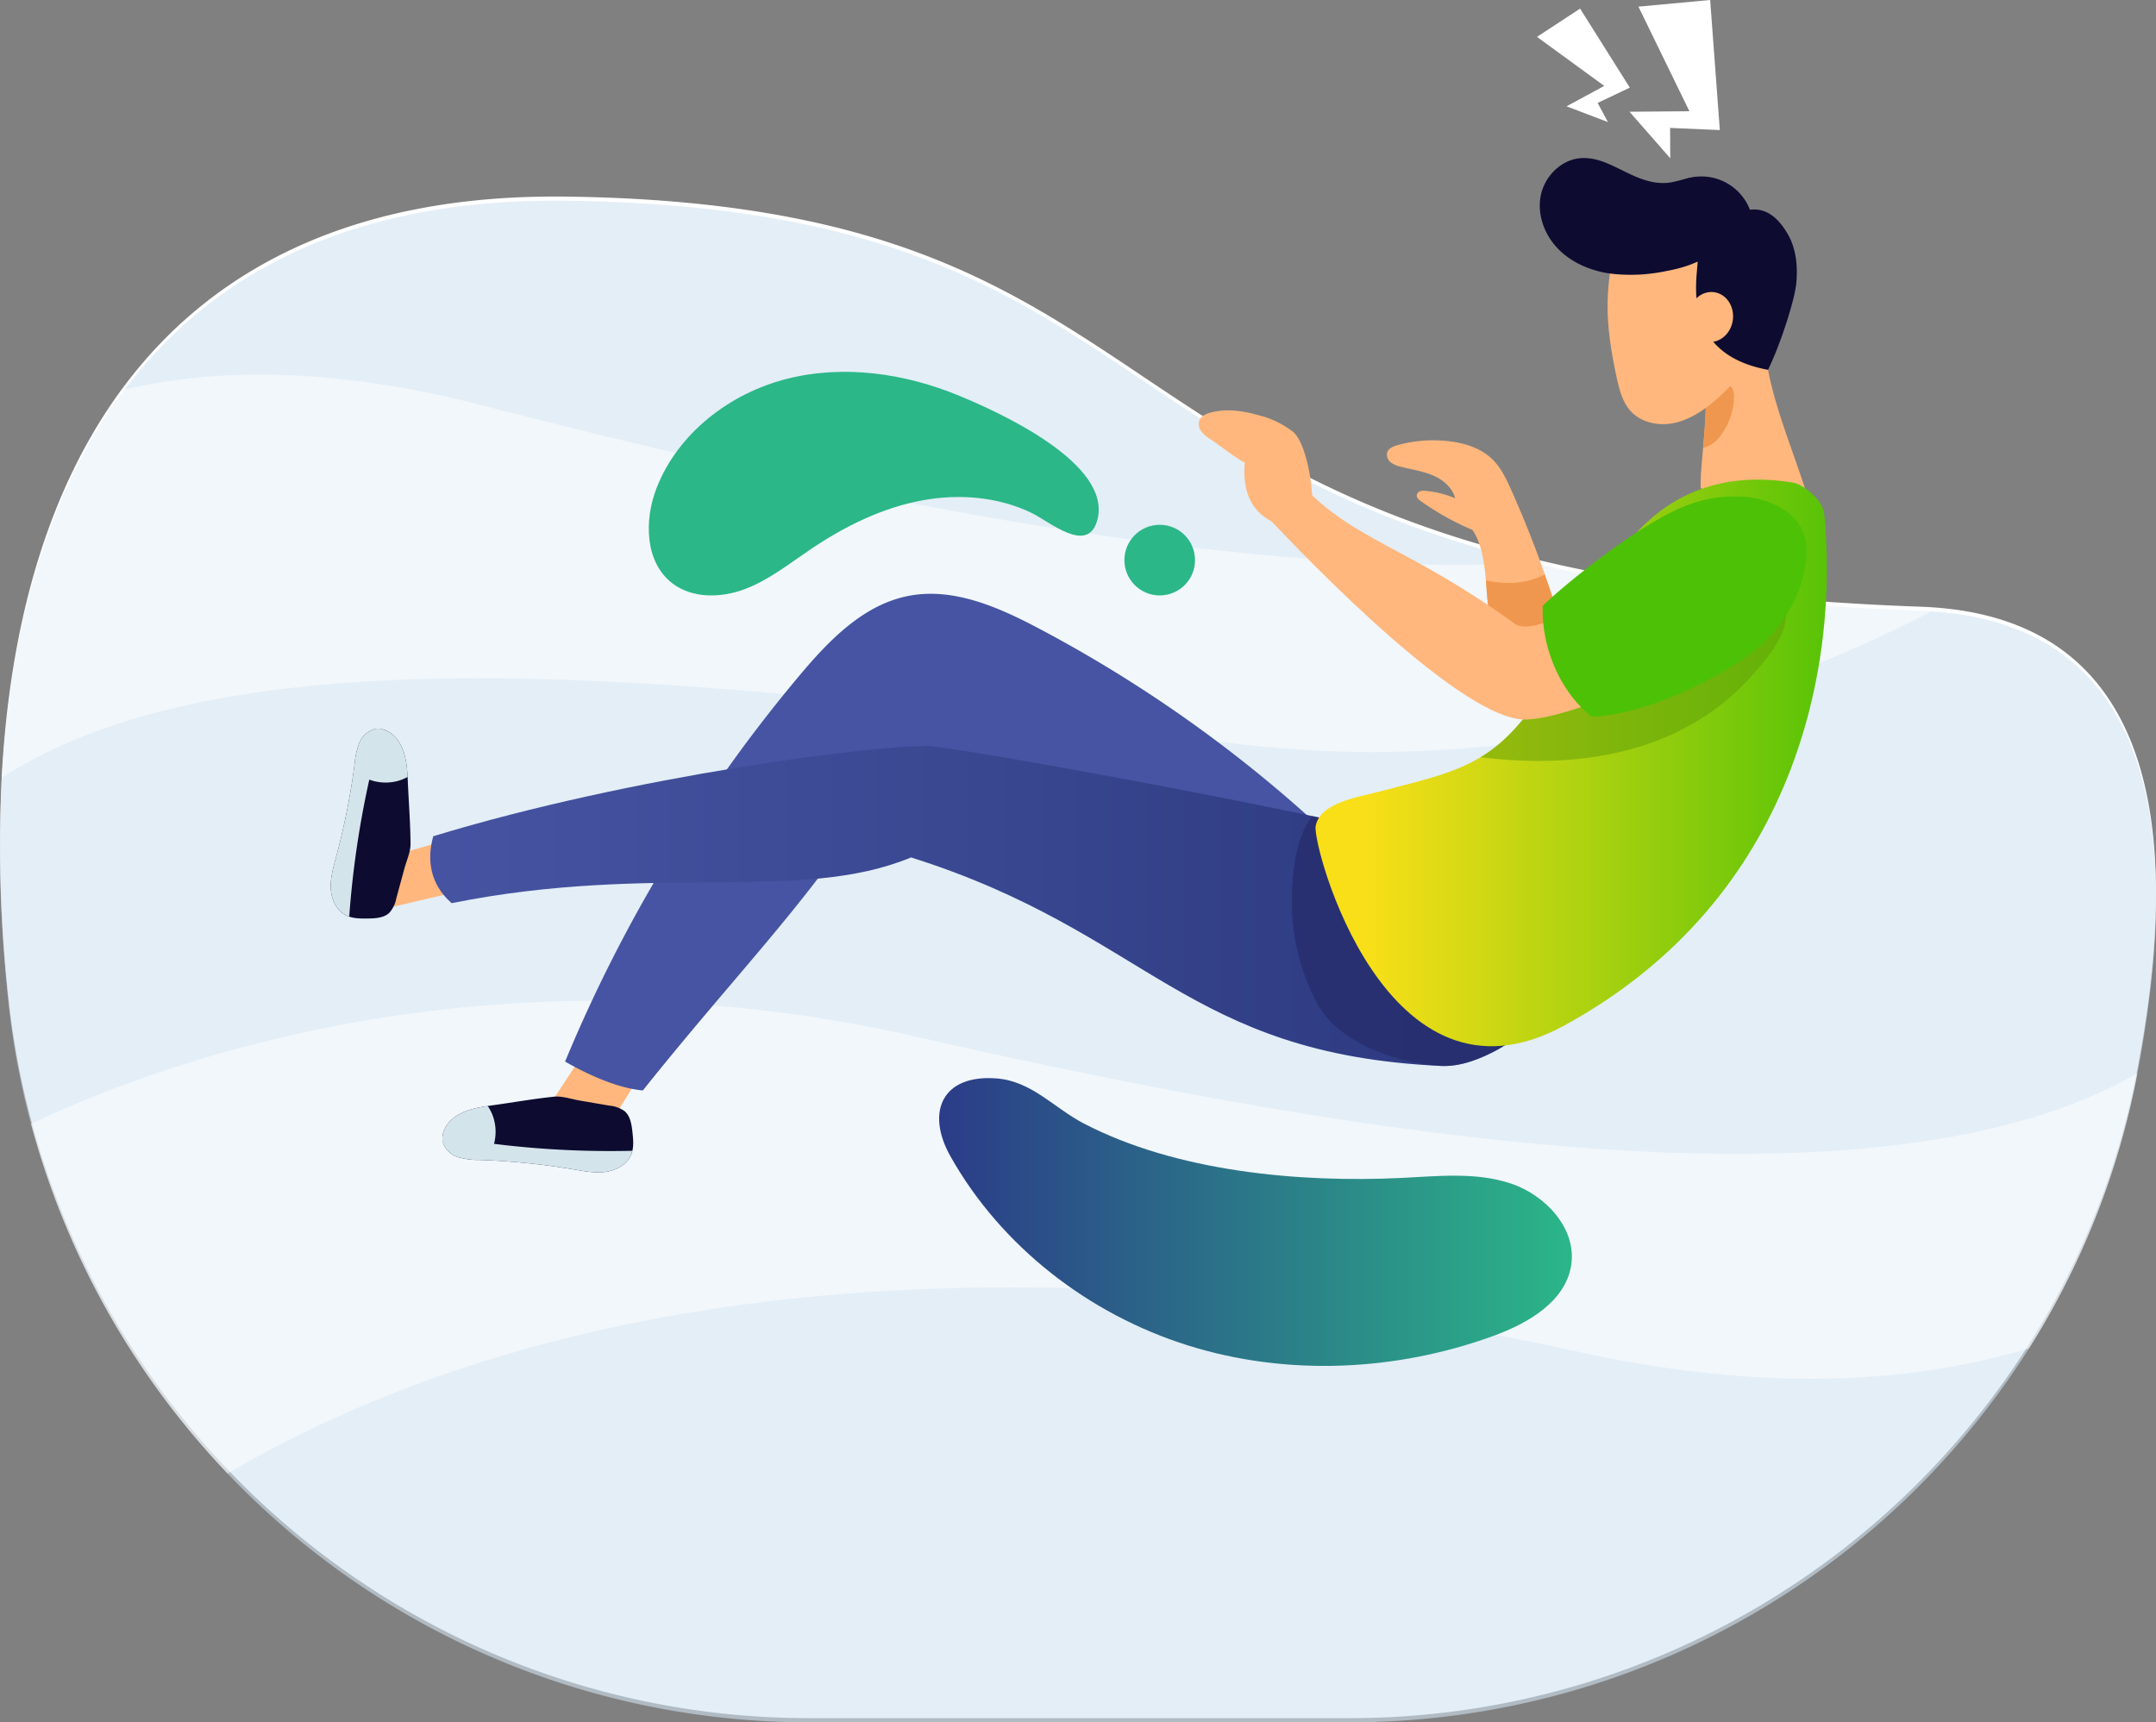 <svg xmlns="http://www.w3.org/2000/svg" xmlns:xlink="http://www.w3.org/1999/xlink" width="696.617" height="556.541" viewBox="0 0 696.617 556.541">
  <rect x="0" y="0" width="696.617" height="556.541" fill="#808080" stroke="none"/>
  <defs>
    <linearGradient id="linear-gradient" x1="11.794" y1="-14.234" x2="10.795" y2="-12.225" gradientUnits="objectBoundingBox">
      <stop offset="0" stop-color="#2b3988"/>
      <stop offset="1" stop-color="#2bb788"/>
    </linearGradient>
    <linearGradient id="linear-gradient-2" x1="70.161" y1="-45.461" x2="63.8" y2="-39.1" xlink:href="#linear-gradient"/>
    <linearGradient id="linear-gradient-3" x1="0" y1="0.5" x2="1" y2="0.5" xlink:href="#linear-gradient"/>
    <linearGradient id="linear-gradient-4" x1="0.104" y1="1.508" x2="0.576" y2="1.896" gradientUnits="objectBoundingBox">
      <stop offset="0" stop-color="#4654a3"/>
      <stop offset="0.35" stop-color="#384692"/>
      <stop offset="1" stop-color="#18256b"/>
    </linearGradient>
    <linearGradient id="linear-gradient-5" x1="-0.033" y1="-4.42" x2="0.928" y2="-4.42" gradientUnits="objectBoundingBox">
      <stop offset="0" stop-color="#4654a3"/>
      <stop offset="0.52" stop-color="#3a4892"/>
      <stop offset="1" stop-color="#2d3a80"/>
    </linearGradient>
    <linearGradient id="linear-gradient-6" x1="0.102" y1="1.414" x2="1.041" y2="1.414" gradientUnits="objectBoundingBox">
      <stop offset="0" stop-color="#f9df18"/>
      <stop offset="1" stop-color="#4dc106"/>
    </linearGradient>
    <linearGradient id="linear-gradient-7" x1="0.825" y1="3.247" x2="0.417" y2="2.437" xlink:href="#linear-gradient-6"/>
  </defs>
  <g id="Group_2075" data-name="Group 2075" transform="translate(-0.018 -214.454)">
    <g id="Group_1684" data-name="Group 1684" transform="translate(-3984 -5541)">
      <path id="Path_2968" data-name="Path 2968" d="M4674.636,6100.872c0,.016-.008.025-.008.041a256.162,256.162,0,0,1-35.046,88.959,259.493,259.493,0,0,1-219.443,120.79H4245.208a259.241,259.241,0,0,1-187.652-80.372q-3.162-3.309-6.21-6.747a262.088,262.088,0,0,1-57.314-106.3,257.383,257.383,0,0,1-7.366-40.028c-.032-.325-.065-.643-.1-.968a452.674,452.674,0,0,1-1.936-70.8c2.816-49.884,15.39-93.208,39.718-125.511,28.307-37.594,72.534-60.253,135.814-60.953,2.629-.024,5.274-.024,7.952.016,174.361,2.629,168.558,82.139,311.364,117.031,32.638,7.976,73.039,13.624,125.137,15.48,1.172.041,2.327.1,3.467.179C4681.237,5956.365,4689.1,6024.911,4674.636,6100.872Z" fill="#fff"/>
      <g id="Group_1683" data-name="Group 1683">
        <path id="Path_2969" data-name="Path 2969" d="M4674.636,6102.205c0,.017-.008.025-.008.041a256.162,256.162,0,0,1-35.046,88.959A259.491,259.491,0,0,1,4420.139,6312H4245.208a259.241,259.241,0,0,1-187.652-80.372q-3.162-3.309-6.21-6.747a262.076,262.076,0,0,1-57.314-106.3,257.362,257.362,0,0,1-7.366-40.028c-.033-.325-.065-.642-.1-.968a452.674,452.674,0,0,1-1.936-70.8c2.816-49.884,15.39-93.207,39.718-125.511,28.307-37.594,72.534-60.252,135.814-60.953,2.629-.024,5.274-.024,7.952.017,174.361,2.629,168.558,82.138,311.364,117.03,32.638,7.976,73.039,13.625,125.137,15.48,1.172.041,2.327.1,3.467.179C4681.237,5957.7,4689.1,6026.244,4674.636,6102.205Z" fill="#d1e3f1" opacity="0.6"/>
        <path id="Path_2970" data-name="Path 2970" d="M4608.084,5953.018c-49.412,25.8-126.6,53.416-219.573,43.348-141.105-15.277-318.73-44.837-403.879,10.41,2.816-49.884,15.39-93.207,39.718-125.511,29.8-6.918,67.707-7.2,115.572,5.16,103.724,26.786,238.4,56.045,339.558,50.934,32.638,7.976,73.039,13.625,125.137,15.48C4605.789,5952.88,4606.944,5952.937,4608.084,5953.018Z" fill="#fff" opacity="0.5" style="mix-blend-mode: screen;isolation: isolate"/>
        <path id="Path_2971" data-name="Path 2971" d="M4674.628,6102.246a256.162,256.162,0,0,1-35.046,88.959c-35.722,10.751-83.246,14.707-144.8,1.262-150.391-32.857-315.343-32.263-437.225,39.156q-3.162-3.309-6.21-6.747a262.076,262.076,0,0,1-57.314-106.3c42.591-20.177,149.26-59.366,286.76-27.982C4425.8,6123.684,4592.026,6149.989,4674.628,6102.246Z" fill="#fff" opacity="0.5" style="mix-blend-mode: screen;isolation: isolate"/>
      </g>
    </g>
    <g id="Group_1687" data-name="Group 1687" transform="translate(-3984 -5541)">
      <path id="Path_2974" data-name="Path 2974" d="M4294.014,5883.367c-17.541-7.267-37.312-10.155-55.719-5.5s-35.146,17.495-42.087,35.169c-4.088,10.409-3.872,24.007,4.973,30.851,6.508,5.036,15.849,4.832,23.544,1.914s14.248-8.142,21.065-12.753c11.047-7.472,23.266-13.546,36.387-15.934,11.716-2.132,24.242-1.156,35.06,4.039,5.847,2.808,18.077,13.478,21.25,2.651C4343.953,5905.151,4305.918,5888.3,4294.014,5883.367Z" fill="url(#linear-gradient)"/>
      <circle id="Ellipse_172" data-name="Ellipse 172" cx="11.411" cy="11.411" r="11.411" transform="translate(4347.319 5925.041)" fill="url(#linear-gradient-2)"/>
    </g>
    <path id="Path_2975" data-name="Path 2975" d="M4436.768,6136.1c11.892-.573,24.149-1.967,35.439,1.81s21.324,14.674,19.469,26.434c-1.85,11.732-13.943,18.725-25.1,22.791-31.479,11.47-66.713,13.121-98.684,3.1s-60.351-31.926-76.78-61.124c-8.054-14.314-2.675-26.519,14.893-25.17,11.392.875,18.552,9.542,28.2,14.566C4364.055,6134.049,4403.7,6137.692,4436.768,6136.1Z" transform="translate(-3984 -5541)" fill="url(#linear-gradient-3)"/>
    <g id="Group_1694" data-name="Group 1694" transform="translate(-3984 -5541)">
      <path id="Path_2976" data-name="Path 2976" d="M4489.348,5960.367a356.086,356.086,0,0,0-17.069-46.636c-1.61-3.6-3.343-7.259-6.188-9.987-3.561-3.413-8.515-5.005-13.4-5.647a43.219,43.219,0,0,0-17.047,1.179c-1.408.388-2.988,1.03-3.42,2.426a3.093,3.093,0,0,0,1.128,3.13,7.972,7.972,0,0,0,3.192,1.424c3.468.915,7.074,1.4,10.38,2.79s6.389,3.938,7.248,7.421a31.3,31.3,0,0,0-9.289-2.368,4.337,4.337,0,0,0-1.956.079,1.632,1.632,0,0,0-1.164,1.439c.008.744.668,1.3,1.273,1.729a86.049,86.049,0,0,0,16.7,9.327c2.513,3.54,3.45,8.443,4.013,12.748s.618,8.666,1.248,12.961,1.894,8.619,4.571,12.037,6.971,5.789,11.284,5.29S4490.552,5964.538,4489.348,5960.367Z" fill="#ffb77d"/>
      <path id="Path_2977" data-name="Path 2977" d="M4489.348,5960.367c-1.871-6.481-3.974-12.892-6.21-19.256a25.094,25.094,0,0,1-10.475,2.7,36.9,36.9,0,0,1-8.546-.793c.263,3.126.421,6.263.876,9.366.63,4.295,1.894,8.619,4.571,12.037s6.971,5.789,11.284,5.29S4490.552,5964.538,4489.348,5960.367Z" fill="#f0974f"/>
      <g id="Group_1690" data-name="Group 1690">
        <path id="Path_2978" data-name="Path 2978" d="M4175.926,6090.716l-15.419,23.453,21.61,2.8,11.529-18.6Z" fill="#ffb77d"/>
        <path id="Path_2979" data-name="Path 2979" d="M4413.594,6025.544a433.832,433.832,0,0,0-94.157-67.129c-12.967-6.841-27.441-13.19-41.836-10.407-14.615,2.827-25.768,14.405-35.334,25.811a481.2,481.2,0,0,0-75.665,124.67c7.136,4.122,16.923,8.624,25.132,9.335,29.26-36.684,51.582-58.825,73.317-92.053,42.94,7.367,86.671,13.234,129.612,20.6,4.827.828,9.95,1.629,14.492-.2S4417.167,6028.894,4413.594,6025.544Z" fill="url(#linear-gradient-4)"/>
        <g id="Group_1689" data-name="Group 1689">
          <path id="Path_2980" data-name="Path 2980" d="M4143.2,6112.62c-4.656.651-9.6,1.429-13.138,4.523-2.219,1.94-3.726,5.056-2.806,7.856a7.49,7.49,0,0,0,4.9,4.424,23.652,23.652,0,0,0,6.766.855,230.645,230.645,0,0,1,30.739,3.118c3.378.574,6.818,1.224,10.208.722s6.789-2.4,8.088-5.574c.928-2.267.676-4.821.408-7.256-.272-2.47-.672-5.19-2.569-6.795a9.9,9.9,0,0,0-4.855-1.755l-9.757-1.673c-2.582-.443-5.529-1.488-8.125-1.222C4156.421,6110.524,4149.8,6111.7,4143.2,6112.62Z" fill="#0d0b30"/>
          <g id="Group_1688" data-name="Group 1688">
            <path id="Path_2981" data-name="Path 2981" d="M4188.294,6127.327a304.525,304.525,0,0,1-61.257-4.776,5.668,5.668,0,0,0,.215,2.448,7.49,7.49,0,0,0,4.9,4.424,23.652,23.652,0,0,0,6.766.855,230.645,230.645,0,0,1,30.739,3.118c3.378.574,6.819,1.224,10.208.722s6.789-2.4,8.088-5.574A7.835,7.835,0,0,0,4188.294,6127.327Z" fill="#d4e4eb"/>
            <path id="Path_2982" data-name="Path 2982" d="M4141.608,6112.85c-4.168.628-8.411,1.548-11.55,4.293-2.163,1.891-3.632,4.9-2.854,7.641l15.46,2.953a15.2,15.2,0,0,0,.674-11.452A14.84,14.84,0,0,0,4141.608,6112.85Z" fill="#d4e4eb"/>
          </g>
        </g>
      </g>
      <path id="Path_2983" data-name="Path 2983" d="M4111.474,6031.827l23.626-6.841-2.484,18.407-25.6,6.021Z" fill="#ffb77d"/>
      <path id="Path_2984" data-name="Path 2984" d="M4284.135,5996.558c-16.741-.479-95.685,9.452-160.137,29.129-2.035,7.4-1.2,15.33,5.943,21.622,65.742-13.207,112.463.156,148.447-14.778,76.875,24.254,88.325,63.509,171.2,67.375,6.406.3,12.744-2.257,18.386-5.3s10.5-8.01,12.2-14.2c1.6-5.816.247-12.134-2.509-17.5s-6.826-9.927-10.954-14.324c-7.334-7.81-15.109-15.393-24.37-20.781S4294.259,5996.848,4284.135,5996.558Z" fill="url(#linear-gradient-5)"/>
      <path id="Path_2985" data-name="Path 2985" d="M4477.664,6062.908c-2.756-5.365-6.826-9.927-10.954-14.324-7.335-7.81-15.109-15.393-24.371-20.781-2.679-1.559-16.213-4.808-34.326-8.644-6.253,7.833-6.847,22.871-6.555,30.8a70.942,70.942,0,0,0,7.661,28.887c7.772,15.6,30.995,20.617,40.469,21.059,6.406.3,12.744-2.257,18.386-5.3s10.5-8.01,12.2-14.2C4481.768,6074.59,4480.42,6068.272,4477.664,6062.908Z" fill="#232563" opacity="0.54"/>
      <path id="Path_2986" data-name="Path 2986" d="M4554.439,5860.064c-2.069,17.328,9.3,40.47,13.987,57.28-11.921,3.256-24.195,2.051-34.87-4.176-.562-6.168,3.213-27.937.775-33.631,6.621-5.824-6.241-11.9.38-17.72C4539.443,5857.655,4549.708,5864.226,4554.439,5860.064Z" fill="#ffb77d"/>
      <path id="Path_2987" data-name="Path 2987" d="M4429.483,6011.3c-7.38,1.91-18.959,3.621-20.367,11.112-1.171,6.235,22.736,95.817,80.18,64.513,75.712-41.259,88.832-117.36,84.172-165.285-.482-4.968-7.227-9.746-9.887-10.191-47.3-7.922-62.472,33.123-67.807,43.758C4472.324,6001.953,4462.479,6002.758,4429.483,6011.3Z" fill="url(#linear-gradient-6)"/>
      <path id="Path_2988" data-name="Path 2988" d="M4486.575,5972.351c-8.642,14.81-15.771,22.719-24.189,27.794,19.315,2.393,39.1,1.51,57.17-5.413a80.2,80.2,0,0,0,23.429-13.929c5.917-5.07,29.306-28.672,11.512-32.27-7.66-1.549-15.865,4.574-22.315,7.91-8.379,4.334-16.8,8.741-25.856,11.5C4499.873,5969.9,4493.191,5971.01,4486.575,5972.351Z" fill="#5f9e09" opacity="0.51"/>
      <g id="Group_1692" data-name="Group 1692">
        <path id="Path_2989" data-name="Path 2989" d="M4115.79,6008.132c-.206-4.7-.509-9.691-3.253-13.509-1.72-2.393-4.679-4.19-7.554-3.54a7.5,7.5,0,0,0-4.87,4.455,23.7,23.7,0,0,0-1.494,6.654,230.77,230.77,0,0,1-6.027,30.3c-.893,3.309-1.867,6.671-1.69,10.093s1.747,6.987,4.78,8.582c2.168,1.14,4.735,1.131,7.184,1.1,2.484-.036,5.231-.176,7.009-1.911a9.9,9.9,0,0,0,2.208-4.667l2.594-9.553c.686-2.528,2.007-5.363,1.988-7.972C4116.619,6021.5,4116.081,6014.794,4115.79,6008.132Z" fill="#0d0b30"/>
        <g id="Group_1691" data-name="Group 1691">
          <path id="Path_2990" data-name="Path 2990" d="M4096.861,6051.627a304.517,304.517,0,0,1,10.58-60.525,5.692,5.692,0,0,0-2.458-.019,7.5,7.5,0,0,0-4.87,4.455,23.713,23.713,0,0,0-1.494,6.654,230.77,230.77,0,0,1-6.027,30.3c-.893,3.308-1.868,6.671-1.69,10.093s1.748,6.987,4.78,8.582A7.9,7.9,0,0,0,4096.861,6051.627Z" fill="#d4e4eb"/>
          <path id="Path_2991" data-name="Path 2991" d="M4115.712,6006.529c-.229-4.209-.741-8.519-3.175-11.906-1.676-2.332-4.529-4.08-7.335-3.567q-2.205,7.553-4.41,15.109a15.2,15.2,0,0,0,11.336,1.76A14.832,14.832,0,0,0,4115.712,6006.529Z" fill="#d4e4eb"/>
        </g>
      </g>
      <g id="Group_1693" data-name="Group 1693">
        <path id="Path_2992" data-name="Path 2992" d="M4533.872,5922.189c-7.772,4.134-13.912,10.692-20.366,16.679s-33.215,23.1-40.015,18.17c-34.662-25.129-52.289-26.834-69.231-45.3-4.869,3.022-8.476,4.233-11.254,10.2,13.791,14.762,64.267,67.134,84.438,66.03,15.639-.856,46.833-15.715,59.819-24.472,4.908-3.31,9.619-7.045,13.2-11.757s5.985-10.5,5.813-16.421-3.2-11.888-8.363-14.78S4539.1,5919.408,4533.872,5922.189Z" fill="#ffb77d"/>
        <path id="Path_2993" data-name="Path 2993" d="M4498.273,5987.026c17.057-.347,41.341-12.532,51.619-20.533,10.006-7.789,16.2-18.284,17.6-29.361.468-3.7.371-7.554-1.41-10.979-2.71-5.208-9.169-8.8-16.1-9.9a42.326,42.326,0,0,0-20.678,2.415c-13.729,4.969-37.063,23.3-46.832,32.514C4482.014,5964.666,4488.121,5979.028,4498.273,5987.026Z" fill="url(#linear-gradient-7)"/>
        <path id="Path_2994" data-name="Path 2994" d="M4401.8,5894.987a29.572,29.572,0,0,0-11.2-5.38c-5.033-1.415-10.425-2.2-15.467-.82-1.472.4-3.041,1.13-3.6,2.551a3.83,3.83,0,0,0,.658,3.556,10.555,10.555,0,0,0,2.856,2.435c3.025,1.985,7.945,5.965,11.16,7.626-1.356,15.575,8.338,18.928,11.236,20.013a9.734,9.734,0,0,0,9.529-2.076C4409.548,5920.649,4407.172,5899.5,4401.8,5894.987Z" fill="#ffb77d"/>
      </g>
      <path id="Path_2995" data-name="Path 2995" d="M4534.3,5900.193a9.938,9.938,0,0,0,5.66-3.983,21.308,21.308,0,0,0,4.326-12.237,5.847,5.847,0,0,0-.422-2.727,2.435,2.435,0,0,0-2.184-1.465c-2.256.126-4.766,4.09-6.519,6.575C4535.154,5890.434,4534.721,5895.48,4534.3,5900.193Z" fill="#f0974f"/>
      <path id="Path_2996" data-name="Path 2996" d="M4503.447,5852.618c-.225,8.328,1.165,16.616,2.91,24.762.846,3.951,1.878,8.079,4.635,11.034,3.424,3.668,8.994,4.763,13.908,3.742s9.259-3.87,13.088-7.114c6.86-5.811,12.535-13.2,15.494-21.686s3.043-18.119-.63-26.326-11.3-14.746-20.158-16.269c-8.316-1.43-16.922,2.07-22.512,8.29C4504.924,5834.9,4503.649,5845.107,4503.447,5852.618Z" fill="#ffb77d"/>
      <path id="Path_2997" data-name="Path 2997" d="M4494.855,5837.24c6.49,3.847,11.567,11.3,37.7,2.706-.3,6.468-5.273,29.838,22.718,35.015,4.025-8.213,8.625-22.562,9.133-27.962.519-5.516-.034-11.327-2.86-16.092s-6.616-8.383-12.11-7.669a16.809,16.809,0,0,0-21.806-9.606c-3.095,1.249-5.652,3.507-8.746,4.787C4516.085,5819.578,4492.288,5835.719,4494.855,5837.24Z" fill="#0d0b30"/>
      <path id="Path_2998" data-name="Path 2998" d="M4494.481,5806.585c-6.194.6-11.391,5.918-12.625,12.018s1.144,12.613,5.446,17.11,10.32,7.106,16.467,8.075a55.11,55.11,0,0,0,18.565-.731c6.294-1.166,12.931-3.224,16.817-8.31a15.2,15.2,0,0,0,2.4-13.567c-1.083-3.448-3.893-7.846-7.8-8.4-3.56-.506-7.4,1.434-10.939,1.755-4.94.45-9.357-1.457-13.7-3.578C4504.549,5808.724,4499.741,5806.073,4494.481,5806.585Z" fill="#0d0b30"/>
      <path id="Path_2999" data-name="Path 2999" d="M4543.923,5858.771c-.546,4.436-4.188,7.64-8.135,7.154s-6.705-4.476-6.159-8.913,4.188-7.64,8.135-7.155S4544.469,5854.334,4543.923,5858.771Z" fill="#ffb77d"/>
      <path id="Path_3000" data-name="Path 3000" d="M4523.688,5806.6l-13.17-15.036,19.354-.164-16.464-33.8,23.174-2.15,3.123,42.039-16.067-.7Z" fill="#fff"/>
      <path id="Path_3001" data-name="Path 3001" d="M4503.548,5794.9l-13.367-5.092,12.182-6.591-21.74-15.852,13.932-9.128,16.066,25.533-10.393,4.944Z" fill="#fff"/>
    </g>
  </g>
</svg>
